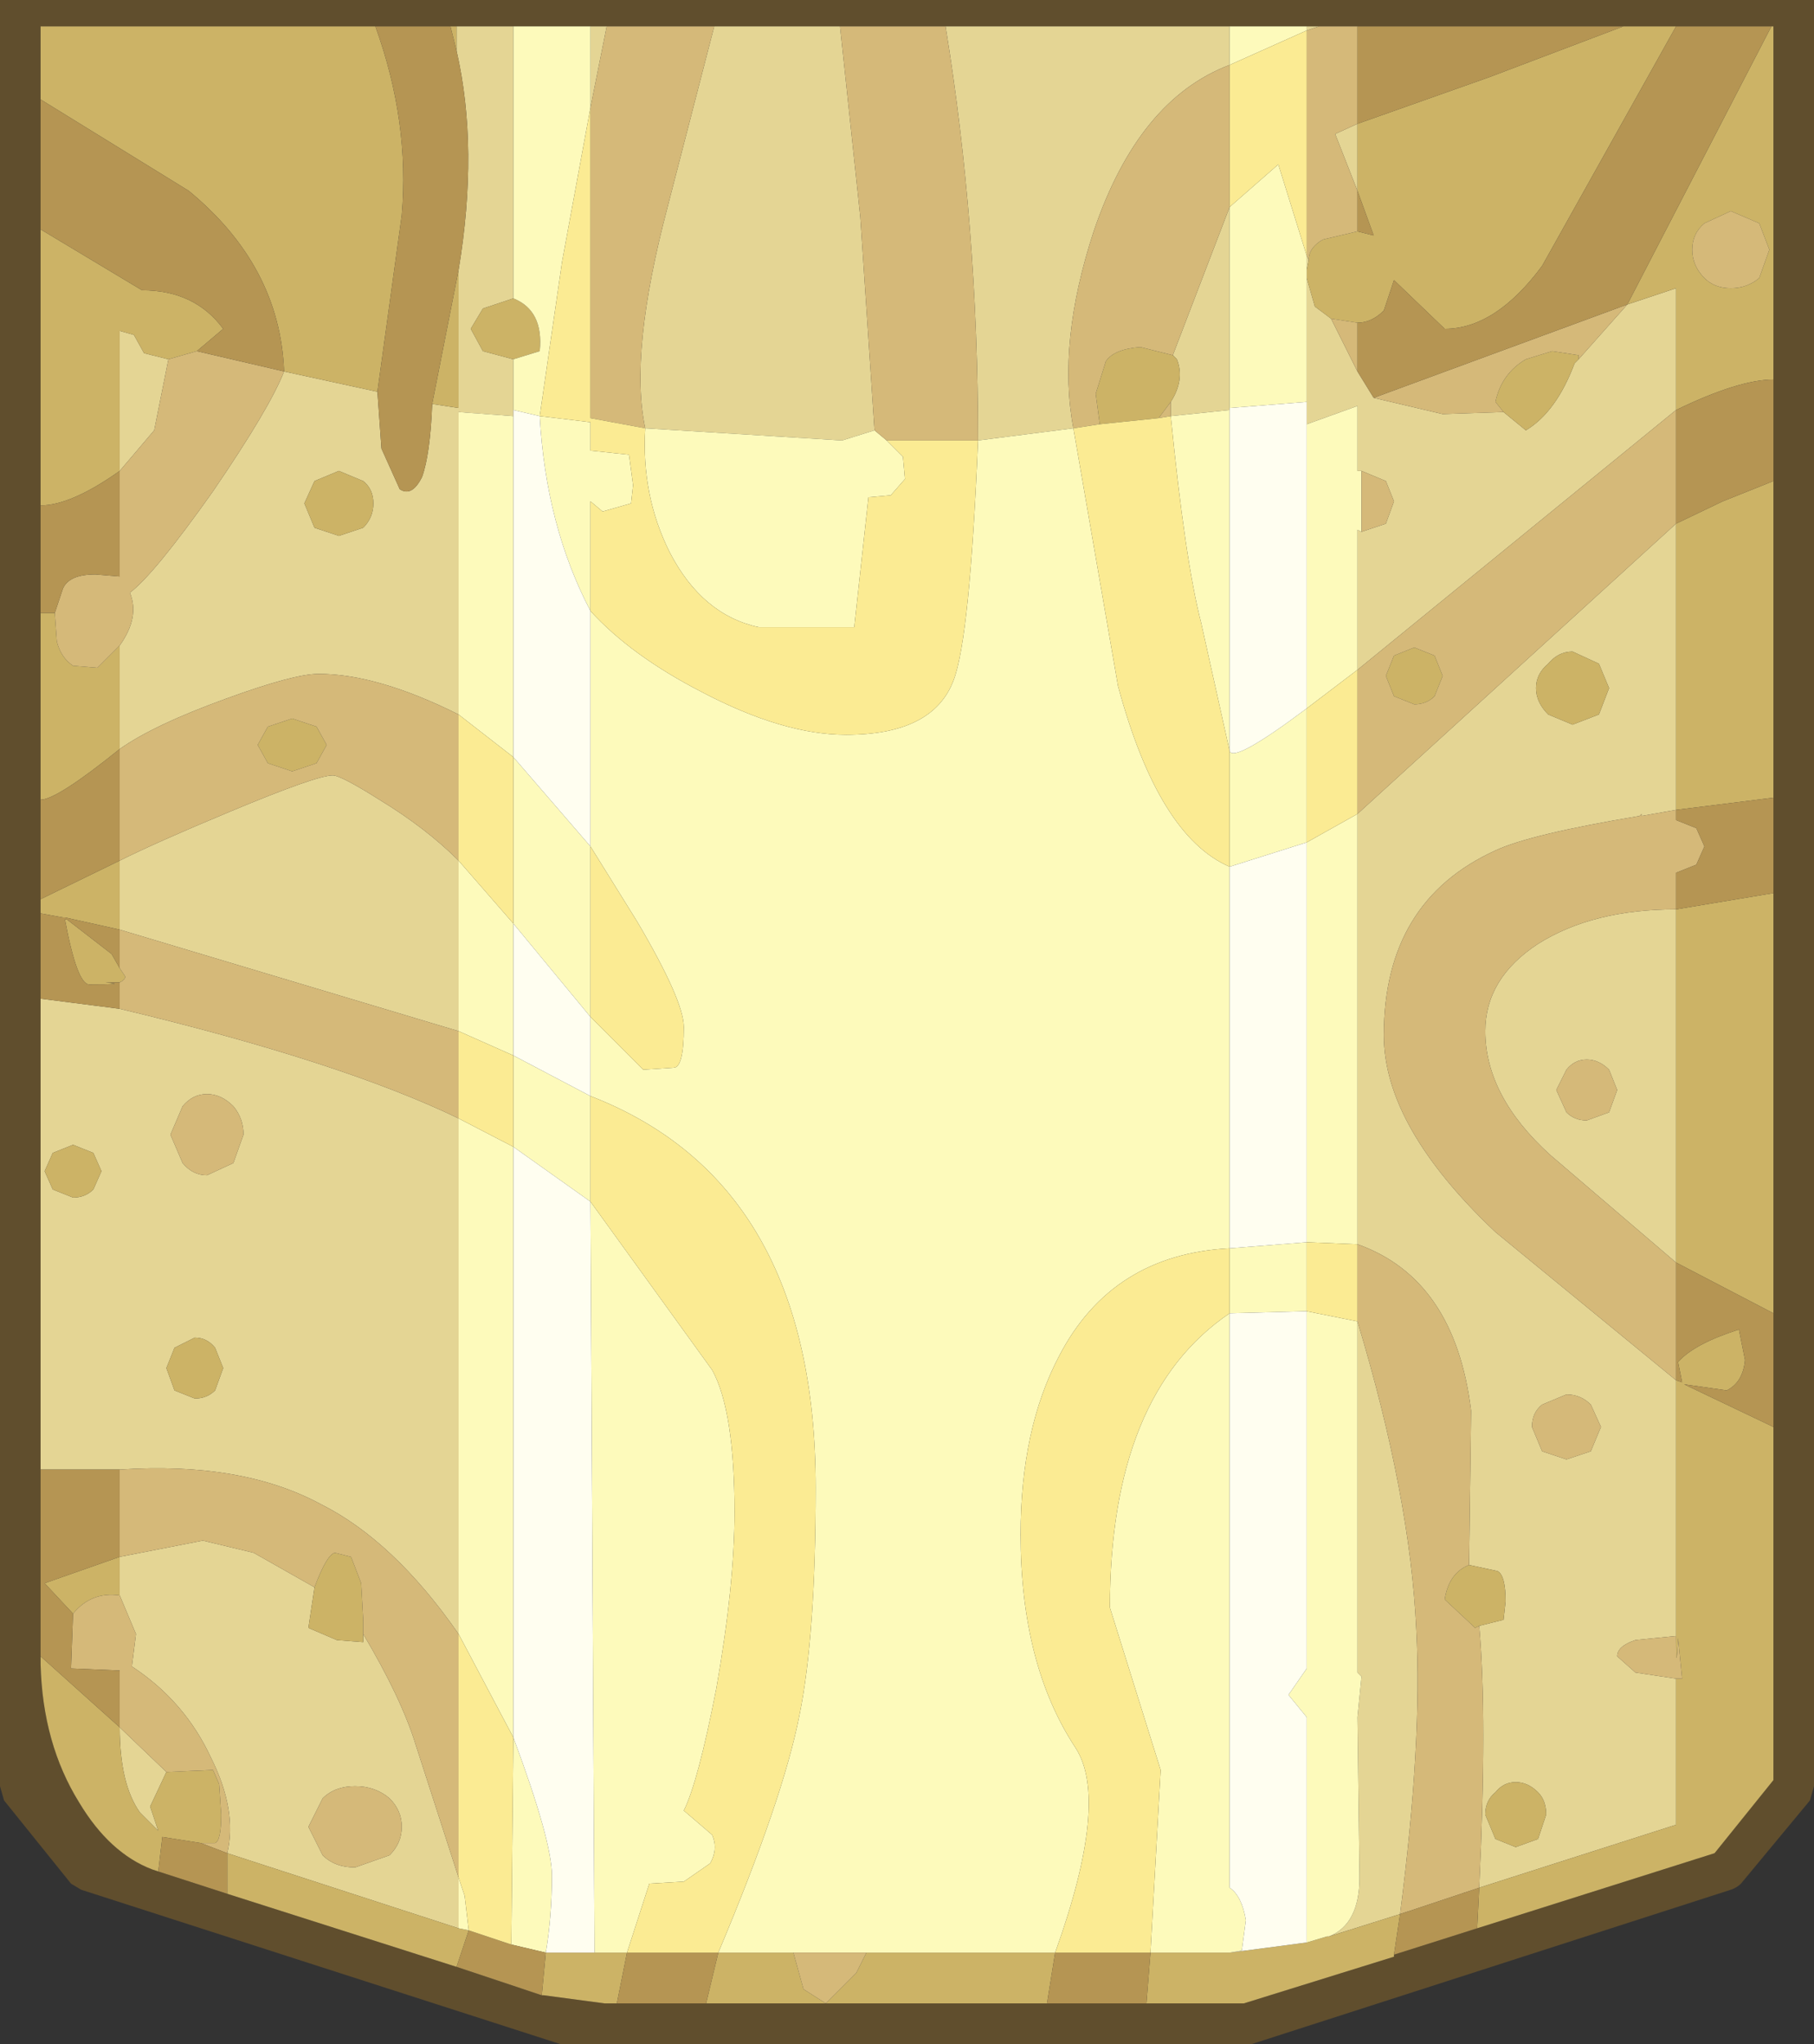 <?xml version="1.0" encoding="UTF-8" standalone="no"?>
<svg xmlns:ffdec="https://www.free-decompiler.com/flash" xmlns:xlink="http://www.w3.org/1999/xlink" ffdec:objectType="shape" height="50.35px" width="44.7px" xmlns="http://www.w3.org/2000/svg">
  <rect width="100%" height="100%" fill="#333333" stroke="none"/>
  <g transform="matrix(1.0, 0.0, 0.0, 1.0, 22.35, 16.35)">
    <path d="M18.95 -15.7 L17.65 -15.7 11.1 -15.7 10.15 -15.7 9.85 -15.7 7.95 -15.7 0.95 -15.7 -1.65 -15.7 -4.75 -15.7 -7.4 -15.7 -7.8 -15.7 -9.7 -15.7 -11.1 -15.7 -11.25 -15.7 -13.1 -15.7 -21.35 -15.7 -21.35 -13.9 -21.35 -10.7 -21.35 -3.9 -21.35 -1.25 -21.35 3.35 -21.35 5.8 -21.35 6.15 -21.35 8.25 -21.35 19.85 -21.35 24.45 -21.35 24.65 Q-21.3 26.6 -20.4 28.05 -19.65 29.3 -18.6 29.7 L-18.45 29.75 -16.75 30.3 -11.1 32.1 -9.0 32.8 -8.95 32.8 -7.45 33.0 -7.15 33.0 -4.95 33.0 -2.0 33.0 3.45 33.0 5.9 33.0 8.3 33.0 12.0 31.85 12.0 31.8 14.05 31.15 19.9 29.3 21.35 27.5 21.35 18.8 21.35 16.0 21.35 5.65 21.35 3.3 21.35 -4.5 21.35 -7.0 21.35 -15.7 21.3 -15.7 18.95 -15.7 M8.5 34.0 L8.35 34.0 -8.4 34.0 -8.55 34.0 -20.35 30.2 -20.6 30.05 -22.25 28.0 -22.35 27.65 -22.35 -16.35 22.35 -16.35 22.35 27.65 22.25 28.0 20.55 30.05 Q20.45 30.15 20.3 30.2 L8.5 34.0" fill="#604e2d" fill-rule="evenodd" stroke="none"/>
    <path d="M-21.35 19.85 L-21.35 8.25 -19.4 8.5 Q-13.95 9.8 -11.05 11.2 L-11.05 23.9 Q-12.65 21.6 -14.45 20.7 -16.4 19.65 -19.4 19.85 L-21.35 19.85 M-11.1 -15.7 L-9.7 -15.7 -9.7 -9.0 -10.45 -8.75 -10.75 -8.25 -10.45 -7.7 -9.7 -7.5 -9.7 -6.25 -9.7 -6.1 -11.05 -6.2 -11.05 1.25 Q-13.05 0.25 -14.5 0.25 -15.1 0.25 -16.75 0.85 -18.55 1.5 -19.4 2.1 L-19.4 -0.45 Q-18.9 -1.15 -19.15 -1.75 -18.55 -2.2 -17.1 -4.25 -15.7 -6.3 -15.35 -7.2 L-13.05 -6.7 -12.95 -5.3 -12.5 -4.3 Q-12.2 -4.1 -11.95 -4.6 -11.75 -5.15 -11.7 -6.4 L-11.05 -6.3 -11.05 -9.7 Q-10.55 -12.7 -11.1 -15.1 L-11.1 -15.7 M-7.8 -15.7 L-7.4 -15.7 -7.8 -13.7 -7.8 -15.7 M-4.75 -15.7 L-1.65 -15.7 -1.15 -11.0 -0.8 -5.75 -1.6 -5.5 -6.45 -5.8 Q-6.85 -7.65 -5.9 -11.25 L-4.75 -15.7 M0.95 -15.7 L7.95 -15.7 7.95 -14.75 Q5.7 -13.9 4.6 -10.65 3.7 -7.9 4.1 -5.8 L1.75 -5.5 Q1.75 -10.8 0.95 -15.7 M9.85 -15.7 L10.15 -15.7 9.85 -15.6 9.85 -15.7 M11.1 -13.3 L11.1 -11.65 10.55 -13.05 11.1 -13.3 M9.9 -9.95 L9.85 -9.7 9.85 -10.05 9.9 -9.95 M9.85 -9.5 L10.05 -8.8 10.45 -8.5 11.1 -7.2 11.5 -6.55 13.2 -6.15 14.7 -6.2 15.25 -5.75 Q16.0 -6.2 16.45 -7.4 L16.55 -7.5 17.75 -8.85 18.95 -9.25 18.95 -6.25 11.1 0.15 11.1 -3.3 11.2 -3.25 11.8 -3.45 12.0 -4.0 11.8 -4.5 11.2 -4.75 11.1 -4.75 11.1 -6.35 9.85 -5.9 9.85 -6.45 9.85 -9.5 M6.5 -6.45 Q6.85 -7.0 6.65 -7.5 L6.55 -7.6 7.95 -11.25 7.95 -6.3 7.95 -6.25 6.5 -6.1 6.5 -6.45 M18.95 -3.45 L18.95 3.6 18.1 3.75 18.1 3.7 18.05 3.75 Q15.35 4.2 14.5 4.6 11.75 5.85 11.75 9.15 11.75 11.4 14.5 14.0 L18.95 17.65 18.95 23.95 17.95 24.05 Q17.5 24.2 17.5 24.45 L17.95 24.85 18.95 25.0 18.95 28.6 14.1 30.15 Q14.3 25.95 14.1 23.7 L14.7 23.55 14.75 23.1 Q14.75 22.45 14.55 22.35 L13.85 22.2 13.9 18.4 Q13.5 15.15 11.1 14.3 L11.1 3.7 18.95 -3.45 M16.4 -0.3 Q16.05 -0.3 15.8 0.0 15.5 0.25 15.5 0.6 15.5 0.95 15.8 1.25 L16.4 1.5 17.05 1.25 17.3 0.6 17.05 0.0 16.4 -0.3 M18.95 14.75 L15.85 12.1 Q14.25 10.65 14.25 9.05 14.25 7.75 15.55 6.9 16.9 6.05 18.95 6.05 L18.95 14.75 M16.75 9.75 Q16.45 9.75 16.25 10.0 L16.0 10.5 16.25 11.05 Q16.45 11.25 16.75 11.25 L17.3 11.05 17.5 10.5 17.3 10.0 Q17.05 9.75 16.75 9.75 M17.1 18.8 L16.85 18.25 Q16.6 18.0 16.25 18.0 L15.65 18.25 Q15.4 18.45 15.4 18.8 L15.65 19.4 16.25 19.6 16.85 19.4 17.1 18.8 M11.1 16.2 Q12.4 20.5 12.55 23.8 12.7 26.55 12.15 30.8 L10.4 31.35 Q11.15 31.05 11.15 29.9 L11.1 25.95 11.2 24.95 11.1 24.85 11.1 16.2 M14.5 27.8 Q14.25 28.0 14.25 28.35 L14.5 28.95 15.0 29.15 15.55 28.95 15.75 28.35 Q15.75 28.0 15.55 27.8 15.3 27.55 15.0 27.55 14.7 27.55 14.5 27.8 M-18.2 -7.5 L-18.55 -5.75 -19.4 -4.75 -19.4 -8.2 -19.05 -8.1 -18.8 -7.65 -18.2 -7.5 M-13.4 -4.5 L-14.0 -4.75 -14.6 -4.5 -14.85 -3.95 -14.6 -3.35 -14.0 -3.15 -13.4 -3.35 Q-13.15 -3.6 -13.15 -3.95 -13.15 -4.3 -13.4 -4.5 M-11.05 4.85 L-11.05 9.05 -19.4 6.55 -19.4 4.85 Q-18.5 4.4 -16.7 3.65 -14.55 2.75 -14.15 2.75 -13.95 2.75 -13.0 3.35 -11.85 4.05 -11.05 4.85 M-16.6 10.9 Q-16.9 10.6 -17.25 10.6 -17.6 10.6 -17.85 10.9 L-18.15 11.6 -17.85 12.3 Q-17.6 12.6 -17.25 12.6 L-16.6 12.3 -16.35 11.6 Q-16.35 11.2 -16.6 10.9 M-20.55 11.85 L-21.05 12.05 -21.25 12.5 -21.05 12.95 -20.55 13.15 Q-20.25 13.15 -20.05 12.95 L-19.85 12.5 -20.05 12.05 -20.55 11.85 M-17.55 16.6 L-18.05 16.85 -18.25 17.35 -18.05 17.9 -17.55 18.1 Q-17.25 18.1 -17.05 17.9 L-16.85 17.35 -17.05 16.85 Q-17.25 16.6 -17.55 16.6 M-19.4 22.95 L-19.4 22.0 -17.35 21.6 -16.1 21.9 -14.6 22.75 -14.75 23.75 -14.05 24.05 -13.4 24.1 -13.4 23.9 Q-12.45 25.5 -12.1 26.65 L-11.05 29.9 -11.05 31.15 -16.75 29.3 Q-16.5 28.25 -17.15 26.95 -17.8 25.55 -19.1 24.7 L-19.0 23.9 -19.4 22.95 M-14.4 29.35 Q-14.1 29.65 -13.6 29.65 L-12.75 29.35 Q-12.45 29.05 -12.45 28.65 -12.45 28.25 -12.75 27.95 -13.1 27.65 -13.6 27.65 -14.1 27.65 -14.4 27.95 L-14.75 28.65 -14.4 29.35 M-18.25 27.3 L-18.65 28.15 -18.45 28.75 -18.9 28.3 Q-19.4 27.6 -19.4 26.2 L-18.25 27.3" fill="#e4d594" fill-rule="evenodd" stroke="none"/>
    <path d="M17.65 -15.7 L18.95 -15.7 15.65 -9.8 Q14.5 -8.25 13.25 -8.25 L12.0 -9.45 11.75 -8.7 Q11.45 -8.4 11.1 -8.4 L10.45 -8.5 10.05 -8.8 9.85 -9.5 9.85 -9.7 9.9 -9.95 Q9.9 -10.25 10.25 -10.45 L11.1 -10.65 11.5 -10.55 11.1 -11.65 11.1 -13.3 14.35 -14.45 17.65 -15.7 M21.3 -15.7 L21.35 -15.7 21.35 -7.0 Q20.5 -7.0 18.95 -6.25 L18.95 -9.25 17.75 -8.85 21.3 -15.7 M21.35 -4.5 L21.35 3.3 18.95 3.6 18.95 -3.45 20.1 -4.0 21.35 -4.5 M21.35 5.65 L21.35 16.0 18.95 14.75 18.95 6.05 21.35 5.65 M21.35 18.8 L21.35 27.5 19.9 29.3 14.05 31.15 14.1 30.15 18.95 28.6 18.95 25.0 19.1 25.0 19.0 24.0 Q18.95 25.0 18.95 23.95 L18.95 17.65 19.1 17.7 19.0 17.2 Q19.4 16.75 20.5 16.4 L20.65 17.15 Q20.6 17.7 20.2 17.9 L19.15 17.75 21.35 18.8 M12.0 31.8 L12.0 31.85 8.3 33.0 5.9 33.0 6.0 31.75 7.95 31.75 9.85 31.5 10.35 31.35 10.4 31.35 12.15 30.8 12.0 31.8 M3.45 33.0 L-2.0 33.0 -4.95 33.0 -4.65 31.75 -2.8 31.75 -2.55 32.65 -2.0 33.0 -1.25 32.25 -1.0 31.75 3.65 31.75 3.45 33.0 M-7.15 33.0 L-7.45 33.0 -8.95 32.8 -9.0 32.8 -8.9 31.75 -7.7 31.75 -6.9 31.75 -7.15 33.0 M-11.1 32.1 L-16.75 30.3 -16.75 29.3 -11.05 31.15 -10.8 31.2 -11.1 32.1 M-18.45 29.75 L-18.6 29.7 Q-19.65 29.3 -20.4 28.05 -21.3 26.6 -21.35 24.65 L-21.35 24.45 -19.4 26.2 Q-19.4 27.6 -18.9 28.3 L-18.45 28.75 -18.65 28.15 -18.25 27.3 -17.1 27.25 -16.95 27.6 -16.9 28.35 Q-16.9 29.0 -17.05 29.05 L-17.4 29.05 -18.35 28.9 -18.45 29.75 M-21.35 6.15 L-21.35 5.8 -19.4 4.85 -19.4 6.55 -20.75 6.25 -20.8 6.25 -21.35 6.15 M-21.35 3.35 L-21.35 -1.25 -21.0 -1.25 -20.95 -0.55 Q-20.85 -0.15 -20.55 0.05 L-19.95 0.1 -19.4 -0.45 -19.4 2.1 Q-20.95 3.35 -21.35 3.35 M-21.35 -3.9 L-21.35 -10.7 -18.85 -9.2 Q-17.55 -9.2 -16.85 -8.25 L-17.5 -7.7 -18.2 -7.5 -18.8 -7.65 -19.05 -8.1 -19.4 -8.2 -19.4 -4.75 Q-20.6 -3.9 -21.35 -3.9 M-21.35 -13.9 L-21.35 -15.7 -13.1 -15.7 Q-12.25 -13.35 -12.45 -11.05 L-13.05 -6.7 -15.35 -7.2 Q-15.45 -9.8 -17.7 -11.65 L-21.35 -13.9 M-11.25 -15.7 L-11.1 -15.7 -11.1 -15.1 -11.25 -15.7 M6.55 -7.6 L6.65 -7.5 Q6.85 -7.0 6.5 -6.45 L6.2 -6.05 4.75 -5.9 4.65 -6.65 4.9 -7.45 Q5.1 -7.75 5.75 -7.8 L6.55 -7.6 M19.65 -10.85 Q19.35 -10.6 19.35 -10.2 19.35 -9.8 19.65 -9.5 19.9 -9.25 20.3 -9.25 20.7 -9.25 21.0 -9.5 L21.25 -10.2 21.0 -10.85 20.3 -11.15 19.65 -10.85 M14.7 -6.2 L14.5 -6.45 Q14.65 -7.15 15.25 -7.5 L15.9 -7.7 16.55 -7.6 16.55 -7.5 16.45 -7.4 Q16.0 -6.2 15.25 -5.75 L14.7 -6.2 M13.0 -0.2 L13.2 0.3 13.0 0.8 Q12.8 1.0 12.5 1.0 L12.0 0.8 11.8 0.3 12.0 -0.2 12.5 -0.4 13.0 -0.2 M16.4 -0.3 L17.05 0.0 17.3 0.6 17.05 1.25 16.4 1.5 15.8 1.25 Q15.5 0.95 15.5 0.6 15.5 0.25 15.8 0.0 16.05 -0.3 16.4 -0.3 M13.85 22.2 L14.55 22.35 Q14.75 22.45 14.75 23.1 L14.7 23.55 14.1 23.7 14.0 23.75 13.25 23.05 Q13.35 22.4 13.85 22.2 M14.5 27.8 Q14.7 27.55 15.0 27.55 15.3 27.55 15.55 27.8 15.75 28.0 15.75 28.35 L15.55 28.95 15.0 29.15 14.5 28.95 14.25 28.35 Q14.25 28.0 14.5 27.8 M-9.7 -7.5 L-10.45 -7.7 -10.75 -8.25 -10.45 -8.75 -9.7 -9.0 Q-8.95 -8.7 -9.05 -7.7 L-9.7 -7.5 M-11.05 -9.7 L-11.05 -6.3 -11.7 -6.4 -11.05 -9.7 M-13.4 -4.5 Q-13.15 -4.3 -13.15 -3.95 -13.15 -3.6 -13.4 -3.35 L-14.0 -3.15 -14.6 -3.35 -14.85 -3.95 -14.6 -4.5 -14.0 -4.75 -13.4 -4.5 M-14.55 1.55 L-14.3 2.0 -14.55 2.45 -15.15 2.65 -15.75 2.45 -16.0 2.0 -15.75 1.55 -15.15 1.35 -14.55 1.55 M-19.4 7.5 L-19.3 7.65 Q-19.2 7.75 -19.4 7.85 L-19.75 7.85 Q-19.15 7.9 -20.15 7.9 -20.45 7.9 -20.75 6.3 L-20.7 6.3 -19.6 7.15 -19.4 7.5 M-19.4 22.0 L-19.4 22.95 Q-20.1 22.85 -20.55 23.4 L-21.25 22.65 -19.4 22.0 M-17.55 16.6 Q-17.25 16.6 -17.05 16.85 L-16.85 17.35 -17.05 17.9 Q-17.25 18.1 -17.55 18.1 L-18.05 17.9 -18.25 17.35 -18.05 16.85 -17.55 16.6 M-20.55 11.85 L-20.05 12.05 -19.85 12.5 -20.05 12.95 Q-20.25 13.15 -20.55 13.15 L-21.05 12.95 -21.25 12.5 -21.05 12.05 -20.55 11.85 M-13.4 23.9 L-13.4 24.1 -14.05 24.05 -14.75 23.75 -14.6 22.75 Q-14.3 21.95 -14.1 21.9 L-13.7 22.0 -13.45 22.65 -13.4 23.55 -13.4 23.9" fill="#ccb366" fill-rule="evenodd" stroke="none"/>
    <path d="M-9.7 -15.7 L-7.8 -15.7 -7.8 -13.7 -8.5 -9.9 -9.05 -6.1 -7.8 -5.95 -7.8 -5.25 -6.85 -5.15 -6.75 -4.4 -6.8 -3.95 -7.5 -3.75 -7.8 -4.0 -7.8 -1.3 Q-8.9 -3.4 -9.05 -6.1 L-9.7 -6.25 -9.7 -7.5 -9.05 -7.7 Q-8.95 -8.7 -9.7 -9.0 L-9.7 -15.7 M7.95 -15.7 L9.85 -15.7 9.85 -15.6 7.95 -14.75 7.95 -15.7 M9.85 -9.7 L9.85 -9.5 9.85 -6.45 7.95 -6.3 7.95 -11.25 9.15 -12.3 9.85 -10.05 9.85 -9.7 M6.5 -6.1 L7.95 -6.25 7.95 2.15 7.25 -1.0 Q6.85 -2.55 6.5 -6.1 M1.75 -5.5 L4.1 -5.8 5.2 0.55 Q6.2 4.25 7.95 5.0 L7.95 14.4 Q5.05 14.55 3.75 17.05 2.8 18.85 2.8 21.45 2.8 24.65 4.15 26.7 5.0 28.0 3.65 31.75 L-1.0 31.75 -2.8 31.75 -4.65 31.75 Q-3.05 27.95 -2.65 25.9 -2.25 23.95 -2.25 20.3 -2.25 12.8 -7.8 10.65 L-7.8 8.7 -6.5 10.0 -5.75 9.95 Q-5.5 9.95 -5.5 8.95 -5.5 8.3 -6.65 6.35 L-7.8 4.5 -7.8 -1.3 Q-6.8 -0.2 -5.05 0.7 -3.05 1.75 -1.5 1.75 0.65 1.75 1.15 0.4 1.55 -0.65 1.75 -5.5 M11.2 -4.75 L11.2 -3.25 11.1 -3.3 11.1 0.15 9.85 1.1 9.85 -5.9 11.1 -6.35 11.1 -4.75 11.2 -4.75 M7.95 2.15 Q8.05 2.45 9.85 1.1 L9.85 4.4 11.1 3.7 11.1 14.3 9.85 14.25 9.85 15.95 7.95 16.0 7.95 14.4 9.85 14.25 9.85 4.4 7.95 5.0 7.95 2.15 M6.0 31.75 L6.25 27.25 5.0 23.25 Q5.0 18.0 7.95 16.0 L7.95 30.15 Q8.25 30.35 8.35 30.95 L8.25 31.7 7.95 31.75 6.0 31.75 M9.85 31.5 L9.85 25.95 9.4 25.4 9.85 24.75 9.85 15.95 11.1 16.2 11.1 24.85 11.2 24.95 11.1 25.95 11.15 29.9 Q11.15 31.05 10.4 31.35 L10.35 31.35 9.85 31.5 M-9.7 -6.1 L-9.7 2.3 -7.8 4.5 -7.8 8.7 -9.7 6.4 -9.7 9.65 -7.8 10.65 -7.8 13.25 -4.8 17.4 Q-4.25 18.4 -4.25 20.9 -4.25 22.7 -4.7 25.25 -5.15 27.55 -5.5 28.25 L-4.8 28.85 Q-4.65 29.2 -4.85 29.55 L-5.5 30.0 -6.35 30.05 -6.9 31.75 -7.7 31.75 -7.8 13.25 -9.7 11.9 -9.7 9.65 -11.05 9.05 -11.05 4.85 -9.7 6.4 -9.7 2.3 -11.05 1.25 -11.05 -6.2 -9.7 -6.1 M-0.5 -5.5 L-0.1 -5.1 -0.05 -4.55 -0.4 -4.15 -0.95 -4.1 -1.3 -0.9 -3.65 -0.9 Q-5.05 -1.2 -5.85 -2.75 -6.55 -4.15 -6.45 -5.8 L-1.6 -5.5 -0.8 -5.75 -0.5 -5.5 M-11.05 11.2 L-9.7 11.9 -9.7 26.45 Q-8.75 29.0 -8.75 29.85 -8.75 30.85 -8.9 31.75 L-9.75 31.55 -9.7 26.45 -11.05 23.9 -11.05 11.2 M-11.05 31.15 L-11.05 29.9 -10.9 30.35 -10.8 31.2 -11.05 31.15" fill="#fdfabb" fill-rule="evenodd" stroke="none"/>
    <path d="M7.95 -6.25 L7.95 -6.3 9.85 -6.45 9.85 -5.9 9.85 1.1 Q8.05 2.45 7.95 2.15 L7.95 -6.25 M-7.8 -1.3 L-7.8 4.5 -9.7 2.3 -9.7 -6.1 -9.7 -6.25 -9.05 -6.1 Q-8.9 -3.4 -7.8 -1.3 M-7.8 8.7 L-7.8 10.65 -9.7 9.65 -9.7 6.4 -7.8 8.7 M7.95 14.4 L7.95 5.0 9.85 4.4 9.85 14.25 7.95 14.4 M7.95 16.0 L9.85 15.95 9.85 24.75 9.4 25.4 9.85 25.95 9.85 31.5 7.95 31.75 8.25 31.7 8.35 30.95 Q8.25 30.35 7.95 30.15 L7.95 16.0 M-9.7 11.9 L-7.8 13.25 -7.7 31.75 -8.9 31.75 Q-8.75 30.85 -8.75 29.85 -8.75 29.0 -9.7 26.45 L-9.7 11.9" fill="#fffef0" fill-rule="evenodd" stroke="none"/>
    <path d="M-7.4 -15.7 L-4.75 -15.7 -5.9 -11.25 Q-6.85 -7.65 -6.45 -5.8 L-7.8 -6.05 -7.8 -13.7 -7.4 -15.7 M-1.65 -15.7 L0.95 -15.7 Q1.75 -10.8 1.75 -5.5 L-0.5 -5.5 -0.8 -5.75 -1.15 -11.0 -1.65 -15.7 M10.15 -15.7 L11.1 -15.7 11.1 -13.3 10.55 -13.05 11.1 -11.65 11.1 -10.65 10.25 -10.45 Q9.9 -10.25 9.9 -9.95 L9.85 -10.05 9.85 -15.6 10.15 -15.7 M10.45 -8.5 L11.1 -8.4 11.1 -7.2 10.45 -8.5 M7.95 -14.75 L7.95 -11.25 6.55 -7.6 5.75 -7.8 Q5.1 -7.75 4.9 -7.45 L4.65 -6.65 4.75 -5.9 4.1 -5.8 Q3.7 -7.9 4.6 -10.65 5.7 -13.9 7.95 -14.75 M6.2 -6.05 L6.5 -6.45 6.5 -6.1 6.2 -6.05 M-2.8 31.75 L-1.0 31.75 -1.25 32.25 -2.0 33.0 -2.55 32.65 -2.8 31.75 M19.65 -10.85 L20.3 -11.15 21.0 -10.85 21.25 -10.2 21.0 -9.5 Q20.7 -9.25 20.3 -9.25 19.9 -9.25 19.65 -9.5 19.35 -9.8 19.35 -10.2 19.35 -10.6 19.65 -10.85 M16.55 -7.5 L16.55 -7.6 15.9 -7.7 15.25 -7.5 Q14.65 -7.15 14.5 -6.45 L14.7 -6.2 13.2 -6.15 11.5 -6.55 17.75 -8.85 16.55 -7.5 M11.2 -3.25 L11.2 -4.75 11.8 -4.5 12.0 -4.0 11.8 -3.45 11.2 -3.25 M13.0 -0.2 L12.5 -0.4 12.0 -0.2 11.8 0.3 12.0 0.8 12.5 1.0 Q12.8 1.0 13.0 0.8 L13.2 0.3 13.0 -0.2 M18.95 -6.25 L18.95 -3.45 11.1 3.7 11.1 0.15 18.95 -6.25 M18.95 23.95 Q18.95 25.0 19.0 24.0 L19.1 25.0 18.95 25.0 17.95 24.85 17.5 24.45 Q17.5 24.2 17.95 24.05 L18.95 23.95 M18.95 3.6 L18.95 3.85 19.45 4.05 19.65 4.5 19.45 4.95 18.95 5.15 18.95 6.05 Q16.9 6.05 15.55 6.9 14.25 7.75 14.25 9.05 14.25 10.65 15.85 12.1 L18.95 14.75 18.95 17.65 14.5 14.0 Q11.75 11.4 11.75 9.15 11.75 5.85 14.5 4.6 15.35 4.2 18.05 3.75 L18.1 3.7 18.1 3.75 18.95 3.6 M16.75 9.75 Q17.05 9.75 17.3 10.0 L17.5 10.5 17.3 11.05 16.75 11.25 Q16.45 11.25 16.25 11.05 L16.0 10.5 16.25 10.0 Q16.45 9.75 16.75 9.75 M11.1 16.2 L11.1 14.3 Q13.5 15.15 13.9 18.4 L13.85 22.2 Q13.35 22.4 13.25 23.05 L14.0 23.75 14.1 23.7 Q14.3 25.95 14.1 30.15 L12.15 30.8 Q12.7 26.55 12.55 23.8 12.4 20.5 11.1 16.2 M17.1 18.8 L16.85 19.4 16.25 19.6 15.65 19.4 15.4 18.8 Q15.4 18.45 15.65 18.25 L16.25 18.0 Q16.6 18.0 16.85 18.25 L17.1 18.8 M-21.0 -1.25 L-20.8 -1.85 Q-20.65 -2.2 -20.0 -2.2 L-19.4 -2.15 -19.4 -4.75 -18.55 -5.75 -18.2 -7.5 -17.5 -7.7 -15.35 -7.2 Q-15.7 -6.3 -17.1 -4.25 -18.55 -2.2 -19.15 -1.75 -18.9 -1.15 -19.4 -0.45 L-19.95 0.1 -20.55 0.05 Q-20.85 -0.15 -20.95 -0.55 L-21.0 -1.25 M-14.55 1.55 L-15.15 1.35 -15.75 1.55 -16.0 2.0 -15.75 2.45 -15.15 2.65 -14.55 2.45 -14.3 2.0 -14.55 1.55 M-11.05 4.85 Q-11.85 4.05 -13.0 3.35 -13.95 2.75 -14.15 2.75 -14.55 2.75 -16.7 3.65 -18.5 4.4 -19.4 4.85 L-19.4 2.1 Q-18.55 1.5 -16.75 0.85 -15.1 0.25 -14.5 0.25 -13.05 0.25 -11.05 1.25 L-11.05 4.85 M-19.4 6.55 L-11.05 9.05 -11.05 11.2 Q-13.95 9.8 -19.4 8.5 L-19.4 7.85 Q-19.2 7.75 -19.3 7.65 L-19.4 7.5 -19.4 6.55 M-16.6 10.9 Q-16.35 11.2 -16.35 11.6 L-16.6 12.3 -17.25 12.6 Q-17.6 12.6 -17.85 12.3 L-18.15 11.6 -17.85 10.9 Q-17.6 10.6 -17.25 10.6 -16.9 10.6 -16.6 10.9 M-20.55 23.4 Q-20.1 22.85 -19.4 22.95 L-19.0 23.9 -19.1 24.7 Q-17.8 25.55 -17.15 26.95 -16.5 28.25 -16.75 29.3 L-17.4 29.05 -17.05 29.05 Q-16.9 29.0 -16.9 28.35 L-16.95 27.6 -17.1 27.25 -18.25 27.3 -19.4 26.2 -19.4 24.8 -20.6 24.75 -20.55 23.4 M-11.05 29.9 L-12.1 26.65 Q-12.45 25.5 -13.4 23.9 L-13.4 23.55 -13.45 22.65 -13.7 22.0 -14.1 21.9 Q-14.3 21.95 -14.6 22.75 L-16.1 21.9 -17.35 21.6 -19.4 22.0 -19.4 19.85 Q-16.4 19.65 -14.45 20.7 -12.65 21.6 -11.05 23.9 L-11.05 29.9 M-14.4 29.35 L-14.75 28.65 -14.4 27.95 Q-14.1 27.65 -13.6 27.65 -13.1 27.65 -12.75 27.95 -12.45 28.25 -12.45 28.65 -12.45 29.05 -12.75 29.35 L-13.6 29.65 Q-14.1 29.65 -14.4 29.35" fill="#d5b979" fill-rule="evenodd" stroke="none"/>
    <path d="M18.95 -15.7 L21.3 -15.7 17.75 -8.85 11.5 -6.55 11.1 -7.2 11.1 -8.4 Q11.45 -8.4 11.75 -8.7 L12.0 -9.45 13.25 -8.25 Q14.5 -8.25 15.65 -9.8 L18.95 -15.7 M21.35 -7.0 L21.35 -4.5 20.1 -4.0 18.95 -3.45 18.95 -6.25 Q20.5 -7.0 21.35 -7.0 M21.35 3.3 L21.35 5.65 18.95 6.05 18.95 5.15 19.45 4.95 19.65 4.5 19.45 4.05 18.95 3.85 18.95 3.6 21.35 3.3 M21.35 16.0 L21.35 18.8 19.15 17.75 20.2 17.9 Q20.6 17.7 20.65 17.15 L20.5 16.4 Q19.4 16.75 19.0 17.2 L19.1 17.7 18.95 17.65 18.95 14.75 21.35 16.0 M14.05 31.15 L12.0 31.8 12.15 30.8 14.1 30.15 14.05 31.15 M5.9 33.0 L3.45 33.0 3.65 31.75 6.0 31.75 5.9 33.0 M-4.95 33.0 L-7.15 33.0 -6.9 31.75 -4.65 31.75 -4.95 33.0 M-9.0 32.8 L-11.1 32.1 -10.8 31.2 -9.75 31.55 -8.9 31.75 -9.0 32.8 M-16.75 30.3 L-18.45 29.75 -18.35 28.9 -17.4 29.05 -16.75 29.3 -16.75 30.3 M-21.35 24.45 L-21.35 19.85 -19.4 19.85 -19.4 22.0 -21.25 22.65 -20.55 23.4 -20.6 24.75 -19.4 24.8 -19.4 26.2 -21.35 24.45 M-21.35 8.25 L-21.35 6.15 -20.8 6.25 -20.75 6.25 -19.4 6.55 -19.4 7.5 -19.6 7.15 -20.7 6.3 -20.75 6.3 Q-20.45 7.9 -20.15 7.9 -19.15 7.9 -19.75 7.85 L-19.4 7.85 -19.4 8.5 -21.35 8.25 M-21.35 5.8 L-21.35 3.35 Q-20.95 3.35 -19.4 2.1 L-19.4 4.85 -21.35 5.8 M-21.35 -1.25 L-21.35 -3.9 Q-20.6 -3.9 -19.4 -4.75 L-19.4 -2.15 -20.0 -2.2 Q-20.65 -2.2 -20.8 -1.85 L-21.0 -1.25 -21.35 -1.25 M-21.35 -10.7 L-21.35 -13.9 -17.7 -11.65 Q-15.45 -9.8 -15.35 -7.2 L-17.5 -7.7 -16.85 -8.25 Q-17.55 -9.2 -18.85 -9.2 L-21.35 -10.7 M-13.1 -15.7 L-11.25 -15.7 -11.1 -15.1 Q-10.55 -12.7 -11.05 -9.7 L-11.7 -6.4 Q-11.75 -5.15 -11.95 -4.6 -12.2 -4.1 -12.5 -4.3 L-12.95 -5.3 -13.05 -6.7 -12.45 -11.05 Q-12.25 -13.35 -13.1 -15.7 M11.1 -15.7 L17.65 -15.7 14.35 -14.45 11.1 -13.3 11.1 -15.7 M11.1 -11.65 L11.5 -10.55 11.1 -10.65 11.1 -11.65" fill="#b59553" fill-rule="evenodd" stroke="none"/>
    <path d="M7.95 -14.75 L9.85 -15.6 9.85 -10.05 9.15 -12.3 7.95 -11.25 7.95 -14.75 M4.75 -5.9 L6.2 -6.05 6.5 -6.1 Q6.85 -2.55 7.25 -1.0 L7.95 2.15 7.95 5.0 Q6.2 4.25 5.2 0.55 L4.1 -5.8 4.75 -5.9 M1.75 -5.5 Q1.55 -0.65 1.15 0.4 0.65 1.75 -1.5 1.75 -3.05 1.75 -5.05 0.7 -6.8 -0.2 -7.8 -1.3 L-7.8 -4.0 -7.5 -3.75 -6.8 -3.95 -6.75 -4.4 -6.85 -5.15 -7.8 -5.25 -7.8 -5.95 -9.05 -6.1 -8.5 -9.9 -7.8 -13.7 -7.8 -6.05 -6.45 -5.8 Q-6.55 -4.15 -5.85 -2.75 -5.05 -1.2 -3.65 -0.9 L-1.3 -0.9 -0.95 -4.1 -0.4 -4.15 -0.05 -4.55 -0.1 -5.1 -0.5 -5.5 1.75 -5.5 M-7.8 4.5 L-6.65 6.35 Q-5.5 8.3 -5.5 8.95 -5.5 9.95 -5.75 9.95 L-6.5 10.0 -7.8 8.7 -7.8 4.5 M-7.8 10.65 Q-2.25 12.8 -2.25 20.3 -2.25 23.95 -2.65 25.9 -3.05 27.95 -4.65 31.75 L-6.9 31.75 -6.35 30.05 -5.5 30.0 -4.85 29.55 Q-4.65 29.2 -4.8 28.85 L-5.5 28.25 Q-5.15 27.55 -4.7 25.25 -4.25 22.7 -4.25 20.9 -4.25 18.4 -4.8 17.4 L-7.8 13.25 -7.8 10.65 M3.65 31.75 Q5.0 28.0 4.15 26.7 2.8 24.65 2.8 21.45 2.8 18.85 3.75 17.05 5.05 14.55 7.95 14.4 L7.95 16.0 Q5.0 18.0 5.0 23.25 L6.25 27.25 6.0 31.75 3.65 31.75 M9.85 1.1 L11.1 0.15 11.1 3.7 9.85 4.4 9.85 1.1 M9.85 15.95 L9.85 14.25 11.1 14.3 11.1 16.2 9.85 15.95 M-9.7 9.65 L-9.7 11.9 -11.05 11.2 -11.05 9.05 -9.7 9.65 M-9.7 2.3 L-9.7 6.4 -11.05 4.85 -11.05 1.25 -9.7 2.3 M-11.05 23.9 L-9.7 26.45 -9.75 31.55 -10.8 31.2 -10.9 30.35 -11.05 29.9 -11.05 23.9" fill="#fbeb93" fill-rule="evenodd" stroke="none"/>
  </g>
</svg>
